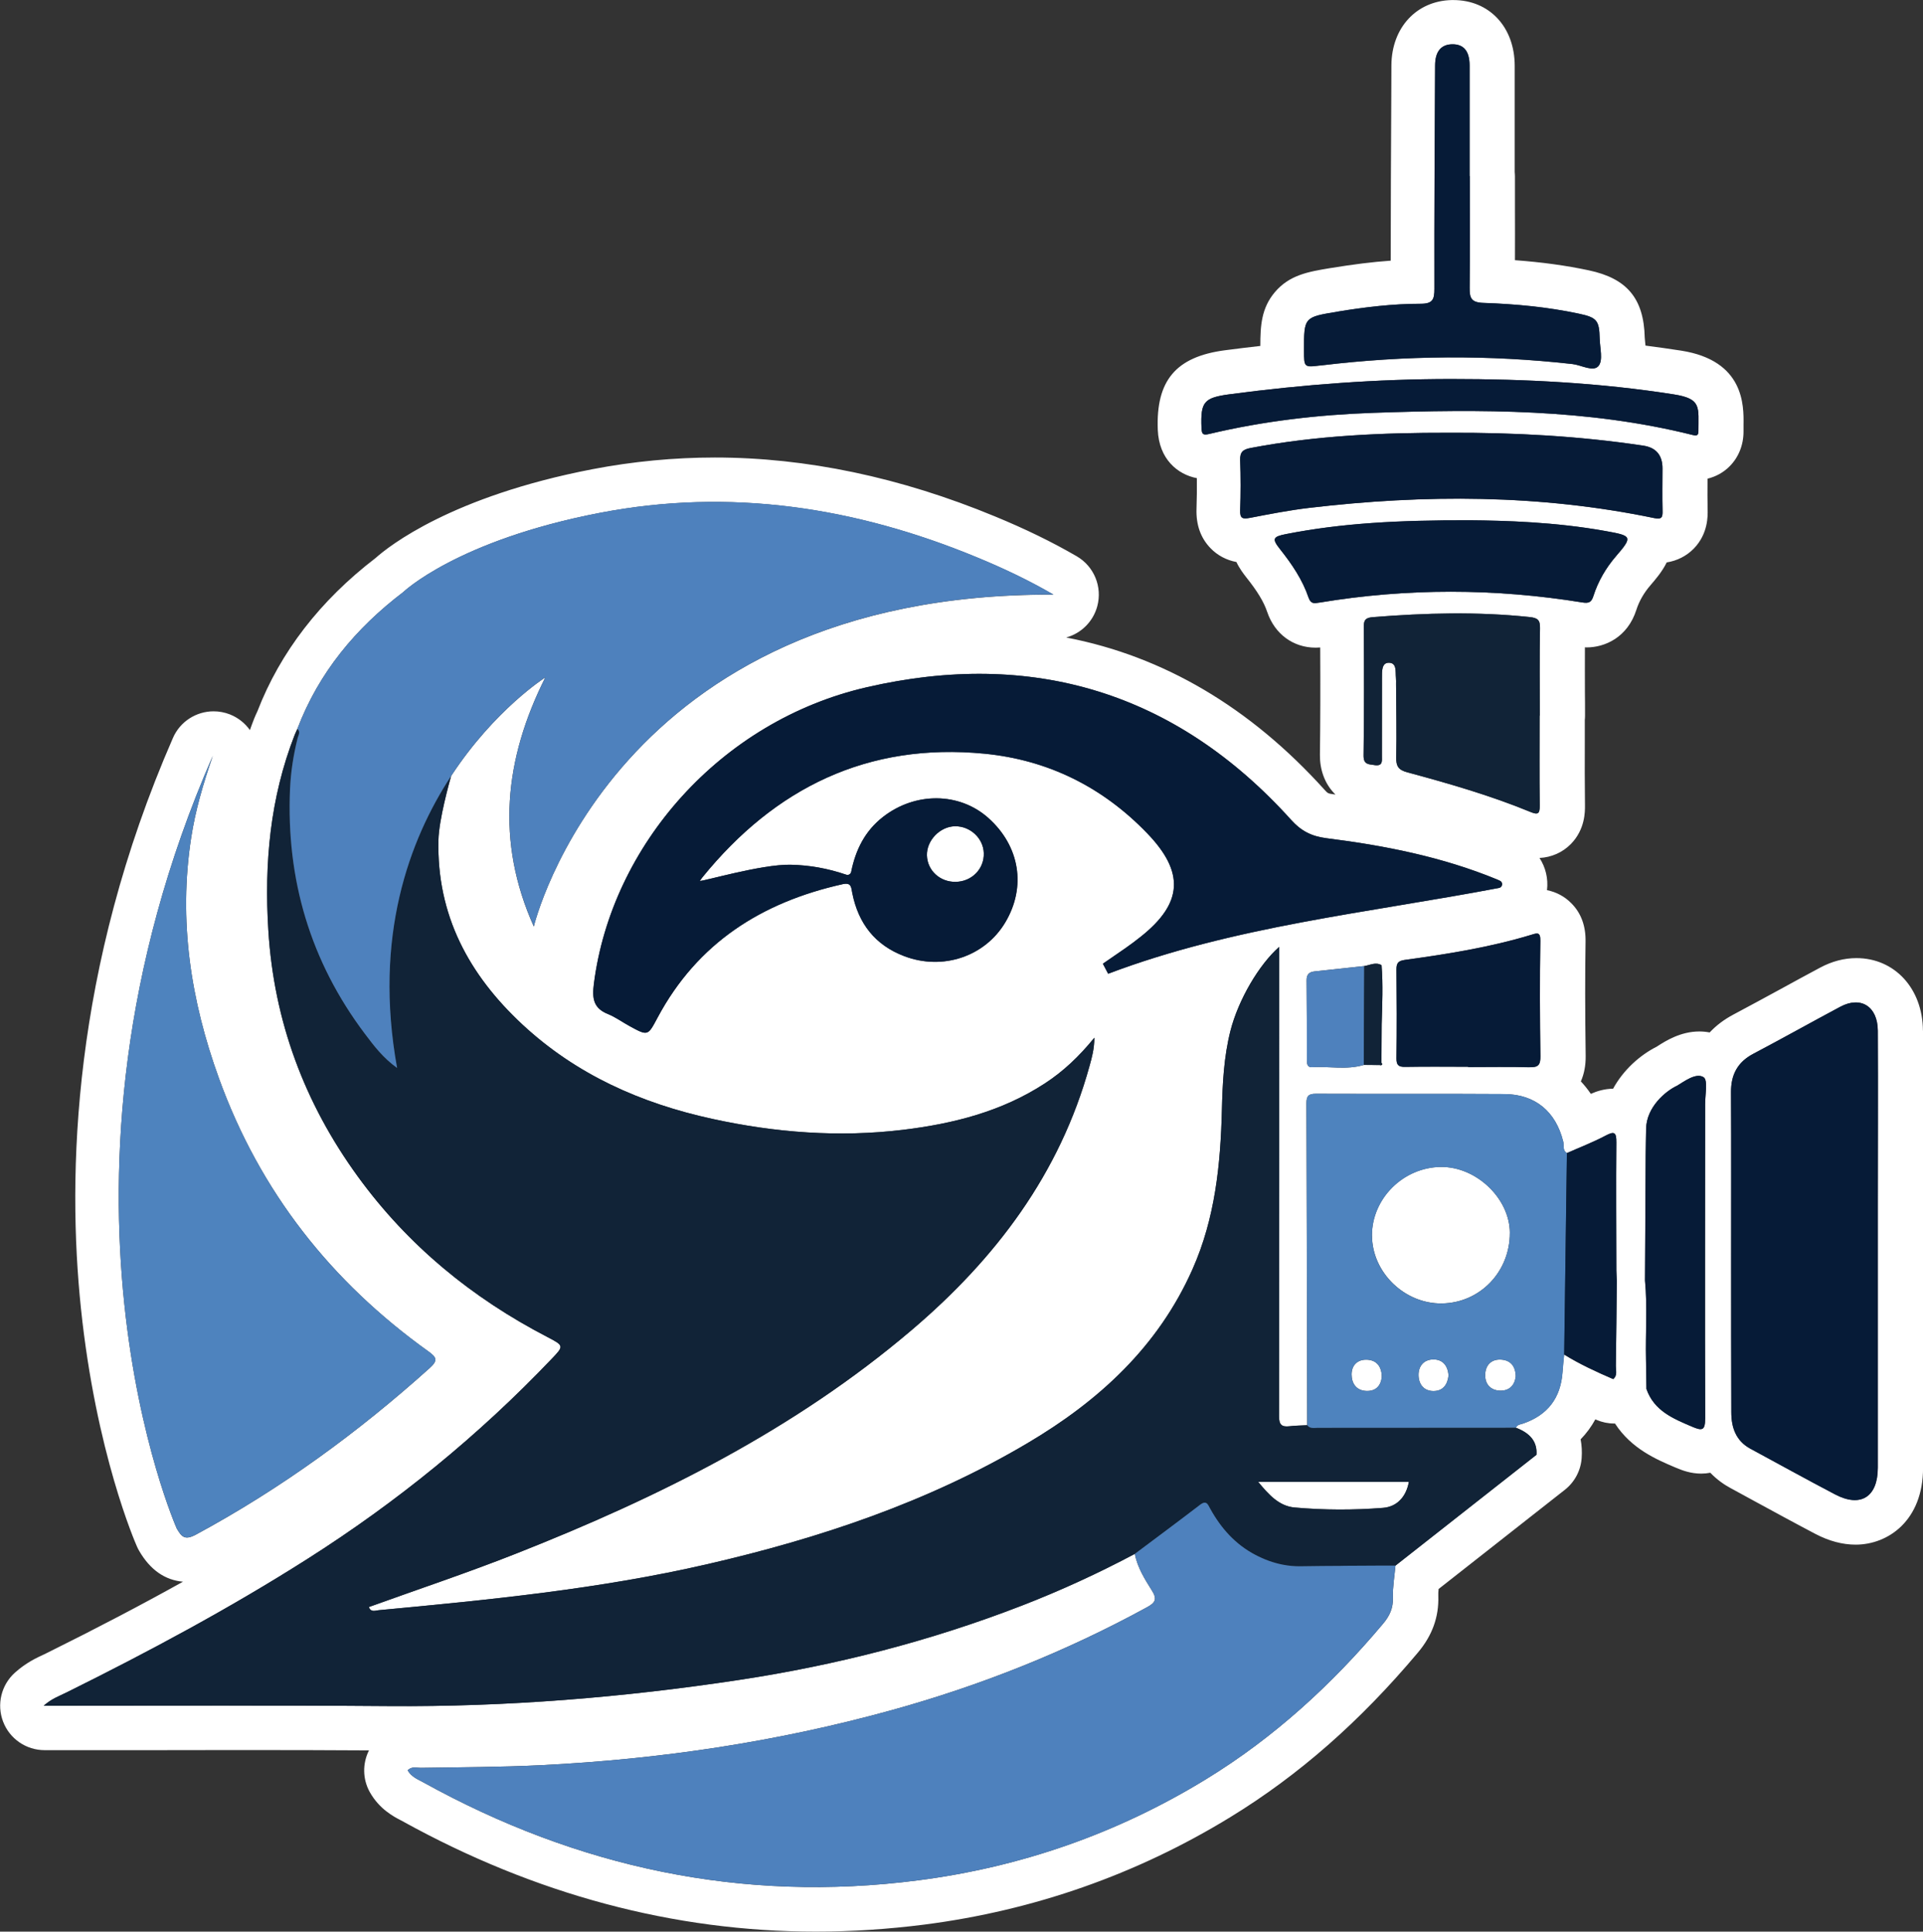 <?xml version="1.0" encoding="UTF-8"?>
<svg id="Layer_1" data-name="Layer 1" xmlns="http://www.w3.org/2000/svg" viewBox="0 0 331.72 333.12">
  <rect x="0" y="0" width="331.72" height="333.12" fill="#333333" stroke="none"/>
  <defs>
    <style>
      .cls-1 {
        fill: #4e81bd;
      }

      .cls-2 {
        fill: #061b37;
      }

      .cls-3 {
        fill: #112337;
      }

      .cls-4 {
        fill: #fff;
      }

      .cls-5 {
        fill: #4e83be;
      }
    </style>
  </defs>
  <path class="cls-4" d="M223.33,259.97c5.07.45,10.17.46,15.25.06,2.45-.2,4-1.95,4.45-4.48h-25.99c1.8,2.18,3.58,4.18,6.29,4.42Z"/>
  <path class="cls-4" d="M231.66,270.04c2.37-.01,4.74-.03,7.11-.04-2.37.01-4.74.02-7.11.04Z"/>
  <path class="cls-4" d="M225.89,246.13s.06.02.09.03c-.03-.01-.06-.02-.09-.03Z"/>
  <path class="cls-4" d="M208.78,260.21c1.86,3.36,4.32,6.13,7.77,7.93,1.52.79,3.08,1.37,4.71,1.69-1.63-.32-3.19-.9-4.71-1.69-3.45-1.8-5.91-4.57-7.77-7.93-.23-.41-.41-.9-.76-1.03.35.14.53.62.76,1.03Z"/>
  <path class="cls-4" d="M236.67,213.1c.03,6.34,5.62,11.76,12.04,11.68,6.58-.08,11.76-5.45,11.74-12.17-.02-5.93-5.77-11.43-11.9-11.37-6.5.06-11.92,5.46-11.89,11.86Z"/>
  <path class="cls-4" d="M244.7,237.18c.03,1.57.94,2.72,2.6,2.71,1.67-.01,2.42-1.17,2.58-2.71-.14-1.67-1-2.75-2.63-2.74-1.63.01-2.58,1.13-2.55,2.74Z"/>
  <path class="cls-4" d="M235.64,239.87c1.67.09,2.57-.87,2.72-2.43-.02-1.76-.87-2.85-2.48-2.95-1.62-.1-2.72.86-2.73,2.53,0,1.54.8,2.76,2.49,2.85Z"/>
  <path class="cls-4" d="M258.93,234.47c-1.68-.1-2.67.95-2.73,2.55-.07,1.6.86,2.73,2.52,2.8,1.63.07,2.57-.9,2.75-2.45-.03-1.78-.9-2.8-2.53-2.9Z"/>
  <g>
    <path class="cls-4" d="M331.71,177.75c-.04-7.25-4.86-12.52-11.48-12.52-2.11,0-4.21.55-6.25,1.64-2.25,1.2-4.51,2.43-6.75,3.66-2.69,1.46-5.47,2.98-8.19,4.42-1.61.85-2.99,1.89-4.12,3.1-.58-.11-1.17-.17-1.78-.17-3.23,0-5.79,1.62-7.17,2.5-.06.04-.12.08-.18.12-2.88,1.45-5.74,3.98-7.53,7.25-1.5.02-2.79.42-3.84.89-.52-.77-1.1-1.49-1.72-2.15.57-1.3.85-2.76.83-4.4-.11-7.91-.11-13.99-.02-19.7.05-2.7-.77-4.93-2.44-6.61-1.16-1.18-2.61-1.95-4.21-2.27.24-2-.25-3.95-1.29-5.55,2.05-.11,3.96-.94,5.39-2.39,2.5-2.53,2.46-5.66,2.45-6.68-.05-3.71-.04-7.51-.03-11.19v-3.53c.02-.23.04-.47.04-.71,0-1.39,0-2.78-.02-4.17,0-2.52-.02-5.1,0-7.66.09,0,.19.02.28.02,3.16,0,7.07-1.71,8.6-6.49.48-1.49,1.29-2.91,2.41-4.21.87-1.01,2.02-2.34,2.82-3.96,1.79-.28,3.41-1.1,4.67-2.38,2.5-2.57,2.41-5.68,2.39-6.7-.04-1.6-.03-3.21-.02-4.91v-.45c1.44-.35,2.76-1.07,3.82-2.14,1.55-1.56,2.4-3.69,2.39-6.02,0-.41,0-.78,0-1.13.05-3.31.15-11.08-10.75-12.79-2.03-.31-4.09-.61-6.16-.87-.02-.21-.04-.4-.06-.58-.02-.26-.07-.66-.07-.8-.16-6.73-3.04-10.2-9.65-11.6-3.93-.84-8.13-1.41-12.74-1.75.02-3.1,0-6.19,0-9.21v-5.27c0-.25-.02-.49-.04-.73v-4.77c0-4.52,0-9.05,0-13.57-.02-6.66-4.37-11.31-10.59-11.31h-.28c-6.09.14-10.36,4.77-10.4,11.25l-.02,5.5c-.05,9.24-.1,18.75-.1,28.19-3.13.22-6.48.64-10.26,1.26l-.15.02c-3.78.63-7.04,1.17-9.57,4.15-2.34,2.77-2.51,5.8-2.51,9.28-2.04.23-4.09.48-6.15.75-8.42,1.12-11.87,5.22-11.54,13.71.2,5.04,3.4,7.7,6.74,8.34.02,1.72,0,3.5-.06,5.31-.09,2.74.72,5.01,2.41,6.76,1.2,1.25,2.76,2.07,4.47,2.39.58,1.2,1.28,2.09,1.66,2.58,1.98,2.48,3.07,4.29,3.66,6.04,1.29,3.8,4.48,6.15,8.35,6.15.28,0,.54-.02.79-.03.04,7.17.02,12.98-.05,18.52-.03,2.39.74,4.97,2.68,6.84-.15-.02-.3-.05-.45-.06-.82-.11-.9-.17-1.39-.71-12.88-14.28-27.84-23.09-44.61-26.31,2.57-.71,4.64-2.72,5.36-5.38.91-3.36-.55-6.9-3.56-8.64-4.24-2.46-8.86-4.71-14.13-6.88-16.27-6.73-32.51-10.14-48.27-10.14-7.05,0-14.16.68-21.14,2.02-24.22,4.67-35.06,13.23-37.4,15.32-9.57,7.34-16.43,16.23-20.37,26.41l-.05.11c-.17.36-.34.73-.51,1.16-.26.66-.51,1.33-.74,1.99-.84-1.19-2.03-2.15-3.48-2.72-.91-.35-1.85-.52-2.78-.52-2.96,0-5.77,1.72-7.02,4.6-17.42,39.88-18.25,75.48-15.87,98.33,2.6,24.96,9.38,40.46,9.67,41.11.11.25.23.49.37.73,1.9,3.28,4.45,5.06,7.57,5.33-7.05,3.93-14.74,7.96-23.35,12.23-.2.11-.41.2-.61.3-1.25.57-3.13,1.44-5.05,3.17-2.35,2.12-3.16,5.48-2.02,8.44,1.13,2.96,3.98,4.91,7.15,4.91h3.86c5.01,0,10.03,0,15.04,0,5.01,0,10.02-.02,15.02-.02,8.49,0,15.59.02,22.04.06-1.13,2.24-1.12,4.94.15,7.21,1.65,2.93,4.13,4.22,5.33,4.84.1.05.2.1.3.16,22.84,12.63,46.82,19.04,71.3,19.04,6.17,0,12.47-.41,18.73-1.21,18.91-2.43,36.68-8.67,52.79-18.54,11.77-7.2,22.35-16.48,32.35-28.38,2.47-2.94,3.62-6.12,3.51-9.72-.02-.35,0-.77.05-1.23l21.78-17.11c1.69-1.33,2.75-3.32,2.9-5.47.08-1.12.02-2.19-.18-3.23,1-1.03,1.85-2.18,2.54-3.45.07.03.15.07.22.1.97.41,1.99.62,3.02.62.05,0,.1,0,.15,0,2.83,4.37,7.21,6.22,10.29,7.53l.19.08c1.2.51,2.64,1.03,4.39,1.03.54,0,1.06-.05,1.57-.15,1.18,1.23,2.43,2.07,3.43,2.61,1.48.8,2.95,1.6,4.42,2.41,3.35,1.82,6.81,3.71,10.28,5.53,2.35,1.23,4.68,1.85,6.94,1.85,5.6,0,11.63-4.15,11.63-13.25v-44.99c0-2.9,0-5.81,0-8.72,0-7.11.02-14.45,0-21.68ZM253.25,183.96c-3.62,0-7.24-.04-10.85.02-1.15.02-1.53-.29-1.51-1.48.06-5.09.05-10.19,0-15.28-.01-1.09.27-1.52,1.42-1.68,7.38-1.01,14.74-2.18,21.89-4.35.93-.28,1.54-.53,1.51,1.04-.11,6.64-.08,13.29.01,19.93.02,1.46-.36,1.92-1.84,1.88-3.54-.1-7.09-.03-10.63-.03v-.06ZM238.04,183.69s.01-.01.02-.02c-.04,0-.08,0-.14,0-.89,0-1.77-.02-2.66-.02-2.95.89-5.97.21-8.95.39-.81.05-.87-.62-.87-1.24,0-4.58,0-9.15-.05-13.72-.02-1.06.45-1.46,1.4-1.56,2.85-.31,5.7-.61,8.55-.92.99-.15,1.95-.74,2.98-.15.27,3.39.11,6.78.02,10.18-.02,2.22-.02,4.44-.04,6.66.01.05,0,.09,0,.13.04-.04.08-.08.11-.11.07.32-.08.43-.38.38ZM235.25,108.1c0-1.28.43-1.57,1.62-1.67,9-.72,17.99-.97,26.99-.01,1.41.15,1.82.51,1.79,1.94-.09,5.02-.04,10.05-.04,15.07h-.03c0,5.17-.04,10.34.02,15.52.02,1.38-.28,1.62-1.59,1.08-6.9-2.84-14.07-4.9-21.26-6.84-1.52-.41-1.93-1.05-1.9-2.56.09-4.21,0-8.42-.03-12.63,0-.37.02-.74-.02-1.11-.11-1.04.2-2.63-1.28-2.59-1.19.03-1.13,1.5-1.13,2.55,0,4.51-.01,9.01-.01,13.52,0,.89.19,1.79-1.29,1.58-1.09-.15-1.89-.1-1.87-1.67.1-7.39.08-14.78.03-22.16ZM230.76,53.75c4.75-.78,9.51-1.35,14.31-1.35,2.05,0,2.37-.73,2.36-2.57-.03-12.85.06-25.7.12-38.55.01-2.37,1.02-3.58,2.91-3.63,2.01-.05,3.03,1.15,3.04,3.67.01,6.35,0,12.7,0,19.06h.04c0,6.43.04,12.85-.03,19.28-.02,1.74.26,2.52,2.36,2.59,5.53.19,11.05.7,16.49,1.86,3.1.66,3.5,1.16,3.58,4.28.04,1.62.61,3.75-.19,4.72-.9,1.1-2.95-.14-4.5-.32-14.45-1.63-28.88-1.51-43.31.23-3,.36-2.99.41-3-2.53-.02-5.81,0-5.76,5.82-6.72ZM207.26,73.8c-.18-4.51.4-5.21,4.88-5.81,12.67-1.68,25.39-2.63,38.18-2.63,12.86,0,25.67.65,38.39,2.65,4.87.76,4.25,2.2,4.27,6.38,0,.79-.42.77-1.01.62-18.11-4.53-36.56-4.45-55.03-3.82-9.53.33-18.98,1.42-28.28,3.63-1.1.26-1.36.14-1.4-1.02ZM213.93,88.02c.1-2.88.1-5.76,0-8.64-.05-1.42.46-1.86,1.82-2.12,11.3-2.15,22.71-2.64,34.17-2.62,11.24-.05,22.43.55,33.55,2.22q3.31.5,3.31,3.92c0,2.44-.05,4.88.01,7.31.03,1.12-.12,1.53-1.44,1.26-19.73-4.1-39.59-4.11-59.51-1.76-3.44.41-6.85,1.08-10.25,1.73-1.22.23-1.71.11-1.66-1.29ZM225.73,103.06c-1.05-3.1-2.89-5.79-4.91-8.34-1.43-1.8-1.27-2.16,1.03-2.61,9.6-1.88,19.31-2.41,31.7-2.38,6.08.05,14.79.3,23.38,1.85,4.55.82,4.8.92,1.85,4.33-1.75,2.03-3.1,4.33-3.91,6.88-.35,1.11-.82,1.28-1.9,1.11-15.13-2.45-30.26-2.49-45.39.03-.84.14-1.45.27-1.84-.86ZM228.83,144.55c10.05,1.26,19.97,3.22,29.4,7.1.18.07.36.15.53.24.56.27.45,1.11-.16,1.23-22.64,4.31-45.72,6.58-67.43,14.8-.55-1.03-.37-.7-.91-1.73,1.3-.89,2.59-1.78,3.89-2.68.91-.63,1.79-1.3,2.66-1.99,7.25-5.76,7.58-11.1,1.09-17.83-7.69-7.98-17.12-12.65-28.06-13.72-20.1-1.96-36.11,5.86-48.67,21.33-.15.2-.29.4-.44.6.29.19,10.59-2.88,15.64-2.78,3.27.07,6.42.63,9.62,1.72.38.13.77-.1.85-.49.76-3.78,2.37-7.05,5.5-9.48,5.56-4.32,13.14-4.27,18.14.17,5.45,4.85,6.6,11.89,2.94,18.03-3.5,5.88-10.77,8.33-17.39,5.83-5.07-1.91-7.95-5.66-9-10.9-.19-.93-.12-1.87-1.65-1.53-13.96,3.11-25.07,10.14-31.95,23.04-1.68,3.14-1.63,3.18-4.88,1.4-1.23-.67-2.38-1.53-3.67-2.04-2.54-1.02-2.74-2.74-2.42-5.23,3.03-23.8,21.79-45.3,47.04-51.12,28.56-6.59,53.34.82,73.21,22.84,1.76,1.95,3.55,2.86,6.13,3.19ZM30.49,263.6s-26.21-59.02,6.22-133.26c-1.69,4.92-3.01,9.42-3.73,14.11-2.21,14.31-.09,28.08,4.8,41.55,7.07,19.5,19.32,35.03,36.11,47.05,1.45,1.04,1.67,1.58.24,2.87-12.35,11.11-25.67,20.81-40.31,28.72-1.91,1.03-2.47.45-3.33-1.04ZM269.81,233.58c-.1,1.02-.21,2.04-.28,3.07-.32,4.43-2.56,7.37-6.76,8.83-.45.16-1.04.16-1.28.73,2.55.96,3.71,2.5,3.55,4.67l-24.32,19.11h0c-.16,1.83-.49,3.67-.44,5.5.06,1.83-.54,3.16-1.72,4.55-8.81,10.48-18.79,19.61-30.48,26.77-15.33,9.38-31.95,15.18-49.76,17.47-30.32,3.9-58.7-2.19-85.34-16.93-.94-.52-2.02-.92-2.65-2.04.65-.74,1.51-.43,2.24-.44,6.94-.11,13.88-.12,20.81-.46,20.49-1.02,40.66-4.02,60.44-9.49,15.35-4.25,30.06-10.1,44.05-17.75,1.37-.75,1.79-1.36.86-2.84-1.24-1.98-2.52-3.99-2.97-6.36,3.76-2.82,7.53-5.61,11.26-8.47.14-.11.27-.19.39-.25-.12.06-.25.14-.39.25-3.73,2.86-7.5,5.65-11.26,8.47-6.32,3.36-12.82,6.34-19.48,8.92-15.76,6.1-32.02,10.28-48.72,12.81-20.04,3.04-40.18,4.68-60.47,4.52-19.35-.15-38.71-.05-58.06-.06h-1.49c1.33-1.2,2.69-1.67,3.94-2.29,14.21-7.04,28.18-14.52,41.59-23.05,15.4-9.79,29.46-21.22,42.05-34.43,2.17-2.27,2.21-2.31-.7-3.82-13-6.74-24.04-15.79-32.68-27.66-9.2-12.65-14.48-26.77-15.45-42.46-.72-11.57.3-22.86,4.55-33.73.14-.34.3-.67.45-1.01,3.69-9.71,10.07-17.36,18.25-23.58,0,0,9.27-8.93,33.94-13.68,22.42-4.32,44.07-1,65.03,7.67,4.49,1.85,8.88,3.92,13.21,6.43-75.96-.31-89.64,57.23-89.64,57.23-6.58-14.66-5.11-28.83,1.99-42.96,0,0-8.74,5.54-16.25,17-.3,1.08-2.11,7.51-2.19,11.07-.3,12.95,5.25,23.21,14.49,31.8,9.3,8.64,20.43,13.58,32.71,16.26,10.91,2.38,21.91,3.23,33.01,1.89,8.65-1.06,16.96-3.15,24.39-7.99,3.17-2.07,5.88-4.61,8.55-7.89-.02,1.98-.43,3.42-.83,4.86-5.14,18.62-16.18,33.23-30.69,45.56-20.24,17.21-43.61,28.83-68.08,38.49-8.42,3.33-17.01,6.19-25.55,9.27.34.98,1.15.6,1.69.55,19.02-1.78,38.05-3.64,56.71-7.94,19.33-4.45,38.05-10.71,55.22-20.87,12.29-7.27,22.53-16.63,28.47-30.02,3.89-8.76,4.83-18.04,5.06-27.46.11-4.58.34-9.15,1.47-13.62,1.37-5.39,4.94-11.43,8.42-14.49,0,26.9,0,53.95-.03,81,0,1.43.47,1.82,1.77,1.68,1.02-.12,2.05-.12,3.08-.18.11.15.24.26.37.33-.13-.07-.26-.18-.37-.33-.04-18.52-.06-37.03-.13-55.55,0-1.27.4-1.61,1.63-1.61,10.84.04,21.69-.02,32.53.05,5.3.03,8.85,3.02,10.13,8.17.17.67-.16,1.53.63,2.01,2.21-.98,4.49-1.85,6.62-2.98,1.53-.81,1.93-.68,1.92,1.13-.06,7.36,0,14.73,0,22.1,0,.59.04,1.18.07,1.76-.05,4.9-.08,9.8-.16,14.71-.01.76.31,1.63-.45,2.26-2.91-1.25-5.78-2.57-8.47-4.24ZM284.02,239.54c-.03-1.69-.05-3.38-.08-5.07-.1-4.55.26-9.11-.17-13.66.04-7.23.08-14.46.12-21.69,0-1.48.05-2.95.07-4.43.04-3.74,3.34-6.53,5.35-7.46,1.06-.6,3.22-2.32,4.57-1.46.76.49.26,3.02.26,4.63,0,18.08-.05,36.16.01,54.24,0,2.06-.52,2.13-2.21,1.41-3.3-1.4-6.58-2.73-7.91-6.51ZM301.97,249.84c-2.52-1.36-3.31-3.65-3.31-6.31-.03-8.57-.03-17.14-.03-25.71,0-9.83.03-19.65-.02-29.48-.02-3.04,1.15-5.2,3.87-6.63,5.02-2.64,9.97-5.43,14.99-8.1,3.53-1.88,6.44-.05,6.46,4.14.05,10.12,0,20.24,0,30.36,0,2.51,0,5.02,0,7.54h0c0,12.48,0,24.97,0,37.45,0,5.03-2.94,6.92-7.35,4.61-4.9-2.57-9.74-5.25-14.61-7.88Z"/>
    <path class="cls-4" d="M159.89,147.51c.07,2.61,2.26,4.62,4.97,4.57,2.79-.05,4.93-2.24,4.84-4.95-.08-2.56-2.33-4.66-4.95-4.64-2.59.03-4.93,2.44-4.86,5.02Z"/>
    <path class="cls-3" d="M227.32,246.23c-.44,0-.93.09-1.34-.07-.03-.01-.06-.02-.09-.03,0,0-.02-.01-.03-.02-.13-.07-.26-.18-.37-.33-1.03.05-2.06.06-3.08.18-1.3.15-1.78-.25-1.77-1.68.04-27.05.03-54.11.03-81-3.48,3.06-7.04,9.1-8.42,14.49-1.13,4.47-1.36,9.04-1.47,13.62-.23,9.42-1.17,18.7-5.06,27.46-5.93,13.4-16.17,22.75-28.47,30.02-17.17,10.16-35.89,16.42-55.22,20.87-18.66,4.3-37.69,6.16-56.71,7.94-.54.05-1.35.43-1.69-.55,8.55-3.08,17.14-5.94,25.55-9.27,24.47-9.67,47.84-21.29,68.08-38.49,14.51-12.33,25.55-26.94,30.69-45.56.4-1.44.81-2.88.83-4.86-2.67,3.28-5.37,5.82-8.55,7.89-7.43,4.84-15.74,6.94-24.39,7.99-11.11,1.35-22.11.5-33.01-1.89-12.27-2.68-23.41-7.63-32.71-16.26-9.24-8.59-14.79-18.86-14.49-31.8.08-3.56,1.89-9.99,2.19-11.07-7.28,11.11-13.41,27.77-9.33,50.37-2.39-1.71-3.99-3.8-5.56-5.89-9.41-12.5-13.57-26.64-12.91-42.21.12-2.94.58-5.87,1.3-8.74.13-.54.58-1.1-.03-1.63-.15.34-.31.67-.45,1.01-4.25,10.87-5.27,22.16-4.55,33.73.97,15.7,6.25,29.81,15.45,42.46,8.63,11.87,19.68,20.92,32.68,27.66,2.91,1.51,2.87,1.56.7,3.82-12.59,13.21-26.65,24.64-42.05,34.43-13.41,8.52-27.38,16-41.59,23.05-1.25.62-2.61,1.09-3.94,2.29h1.49c19.35,0,38.71-.09,58.06.06,20.29.15,40.42-1.49,60.47-4.52,16.69-2.53,32.96-6.71,48.72-12.81,6.66-2.58,13.16-5.56,19.48-8.92,3.76-2.82,7.53-5.61,11.26-8.47.14-.11.27-.19.39-.25.25-.12.45-.13.61-.07.35.14.53.62.76,1.03,1.86,3.37,4.32,6.13,7.77,7.93,1.52.79,3.08,1.37,4.71,1.69,1.01.2,2.05.29,3.13.28,2.42-.04,4.85-.06,7.27-.07,2.37-.01,4.74-.03,7.11-.04.65,0,1.3,0,1.95,0l24.32-19.11c.16-2.18-1-3.72-3.55-4.67,0,0,0,0,0,0-11.39.01-22.79.02-34.18.02ZM243.03,255.56c-.45,2.53-2,4.28-4.45,4.48-5.07.4-10.18.39-15.25-.06-2.71-.24-4.49-2.23-6.29-4.42h25.99Z"/>
    <path class="cls-1" d="M231.66,270.04c-2.42.01-4.85.03-7.27.07-1.08.02-2.12-.08-3.13-.28-1.63-.32-3.19-.89-4.71-1.69-3.45-1.81-5.91-4.57-7.77-7.93-.23-.41-.41-.9-.76-1.03-.16-.06-.35-.06-.61.07-.12.06-.24.14-.39.25-3.73,2.86-7.5,5.65-11.26,8.47.45,2.37,1.73,4.38,2.97,6.36.94,1.49.52,2.09-.86,2.84-13.99,7.65-28.7,13.51-44.05,17.75-19.78,5.47-39.95,8.47-60.44,9.49-6.94.34-13.88.36-20.81.46-.73.01-1.59-.3-2.24.44.63,1.12,1.71,1.52,2.65,2.04,26.64,14.74,55.02,20.83,85.34,16.93,17.81-2.29,34.44-8.08,49.76-17.47,11.7-7.16,21.67-16.3,30.48-26.77,1.17-1.4,1.77-2.72,1.72-4.55-.06-1.83.28-3.66.44-5.5h0c-.65,0-1.3,0-1.95,0-2.37.01-4.74.02-7.11.04Z"/>
    <path class="cls-2" d="M222.69,141.37c-19.87-22.03-44.65-29.43-73.21-22.84-25.25,5.82-44.01,27.33-47.04,51.12-.32,2.49-.12,4.21,2.42,5.23,1.29.52,2.44,1.37,3.67,2.04,3.25,1.78,3.2,1.75,4.88-1.4,6.88-12.9,17.99-19.93,31.95-23.04,1.53-.34,1.46.6,1.65,1.53,1.04,5.24,3.93,8.99,9,10.9,6.62,2.5,13.88.04,17.39-5.83,3.66-6.13,2.51-13.18-2.94-18.03-4.99-4.44-12.58-4.5-18.14-.17-3.13,2.43-4.74,5.71-5.5,9.48-.08.39-.47.62-.85.49-3.2-1.09-6.35-1.65-9.62-1.72-5.05-.1-15.35,2.97-15.64,2.78.15-.2.29-.4.44-.6,12.56-15.47,28.57-23.29,48.67-21.33,10.94,1.07,20.37,5.74,28.06,13.72,6.49,6.73,6.16,12.07-1.09,17.83-.87.69-1.75,1.36-2.66,1.99-1.29.9-2.59,1.79-3.89,2.68.55,1.03.37.7.91,1.73,21.72-8.22,44.79-10.49,67.43-14.8.61-.12.73-.96.16-1.23-.18-.08-.35-.16-.53-.24-9.43-3.88-19.35-5.84-29.4-7.1-2.59-.33-4.37-1.23-6.13-3.19ZM169.71,147.13c.08,2.71-2.06,4.9-4.84,4.95-2.72.05-4.9-1.96-4.97-4.57-.07-2.58,2.27-4.99,4.86-5.02,2.63-.03,4.88,2.07,4.95,4.64Z"/>
    <path class="cls-5" d="M33.82,264.63c14.64-7.9,27.96-17.61,40.31-28.72,1.43-1.29,1.22-1.83-.24-2.87-16.79-12.02-29.04-27.56-36.11-47.05-4.89-13.47-7.01-27.24-4.8-41.55.72-4.68,2.04-9.18,3.73-14.11-32.43,74.24-6.22,133.26-6.22,133.26.86,1.48,1.42,2.06,3.33,1.04Z"/>
    <path class="cls-1" d="M51.33,127.33c-.71,2.87-1.17,5.79-1.3,8.74-.67,15.58,3.5,29.71,12.91,42.21,1.57,2.09,3.17,4.19,5.56,5.89-4.09-22.6,2.05-39.26,9.33-50.37,7.51-11.46,16.25-17,16.25-17-7.1,14.13-8.57,28.31-1.99,42.96,0,0,13.68-57.53,89.64-57.23-4.33-2.51-8.72-4.58-13.21-6.43-20.96-8.67-42.61-11.99-65.03-7.67-24.67,4.75-33.94,13.68-33.94,13.68-8.18,6.22-14.56,13.87-18.25,23.58.61.53.16,1.1.03,1.63Z"/>
  </g>
  <path class="cls-5" d="M269.66,196.84c-1.28-5.15-4.83-8.13-10.13-8.17-10.84-.07-21.69,0-32.53-.05-1.23,0-1.64.34-1.63,1.61.07,18.52.1,37.03.13,55.55.11.15.24.26.37.33,0,0,.02.01.03.02.03.01.06.02.09.03.42.17.9.07,1.34.07,11.39,0,22.79-.01,34.18-.02,0,0,0,0,0,0,.24-.57.82-.57,1.28-.73,4.21-1.46,6.44-4.4,6.76-8.83.07-1.02.19-2.05.28-3.07.16-11.58.31-23.16.47-34.73-.79-.48-.46-1.34-.63-2.01ZM235.88,234.49c1.61.1,2.46,1.18,2.48,2.95-.15,1.56-1.05,2.52-2.72,2.43-1.69-.09-2.49-1.31-2.49-2.85,0-1.66,1.11-2.63,2.73-2.53ZM249.88,237.18c-.16,1.54-.91,2.7-2.58,2.71-1.66.01-2.57-1.13-2.6-2.71-.03-1.61.92-2.73,2.55-2.74,1.63-.01,2.49,1.07,2.63,2.74ZM260.45,212.62c.02,6.72-5.16,12.09-11.74,12.17-6.43.08-12.02-5.35-12.04-11.68-.03-6.39,5.39-11.79,11.89-11.86,6.12-.06,11.88,5.44,11.9,11.37ZM258.71,239.82c-1.66-.07-2.58-1.2-2.52-2.8.07-1.6,1.05-2.65,2.73-2.55,1.63.1,2.5,1.12,2.53,2.9-.18,1.54-1.11,2.51-2.75,2.45Z"/>
  <path class="cls-2" d="M323.92,253.11c0-12.48,0-24.97,0-37.45h0c0-2.51,0-5.02,0-7.54,0-10.12.05-20.24,0-30.36-.02-4.19-2.93-6.03-6.46-4.14-5.01,2.67-9.96,5.45-14.99,8.1-2.73,1.43-3.89,3.59-3.87,6.63.05,9.83.01,19.65.02,29.48,0,8.57,0,17.14.03,25.71,0,2.66.8,4.95,3.31,6.31,4.87,2.63,9.71,5.32,14.61,7.88,4.41,2.31,7.35.42,7.35-4.61Z"/>
  <path class="cls-3" d="M237.09,131.94c1.48.21,1.29-.69,1.29-1.58,0-4.51,0-9.01.01-13.52,0-1.05-.06-2.51,1.13-2.55,1.49-.04,1.17,1.54,1.28,2.59.04.37.02.74.02,1.11.02,4.21.12,8.42.03,12.63-.03,1.51.38,2.15,1.9,2.56,7.19,1.94,14.36,4,21.26,6.84,1.31.54,1.6.3,1.59-1.08-.06-5.17-.02-10.34-.02-15.52h.03c0-5.02-.06-10.05.04-15.07.03-1.43-.38-1.79-1.79-1.94-9-.95-17.99-.7-26.99.01-1.19.09-1.63.39-1.62,1.67.06,7.39.07,14.78-.03,22.16-.02,1.57.78,1.52,1.87,1.67Z"/>
  <path class="cls-2" d="M215.59,89.31c3.4-.66,6.81-1.33,10.25-1.73,19.92-2.35,39.78-2.34,59.51,1.76,1.32.27,1.47-.14,1.44-1.26-.06-2.44-.02-4.87-.01-7.31q0-3.42-3.31-3.92c-11.12-1.67-22.32-2.27-33.55-2.22-11.46-.02-22.87.47-34.17,2.62-1.36.26-1.87.7-1.82,2.12.11,2.88.1,5.76,0,8.64-.05,1.4.44,1.53,1.66,1.29Z"/>
  <path class="cls-2" d="M227.95,63c14.43-1.73,28.86-1.85,43.31-.23,1.55.17,3.6,1.42,4.5.32.8-.98.23-3.1.19-4.72-.07-3.12-.47-3.62-3.58-4.28-5.43-1.16-10.96-1.67-16.49-1.86-2.1-.07-2.37-.85-2.36-2.59.07-6.42.03-12.85.03-19.28h-.04c0-6.35,0-12.7,0-19.06,0-2.52-1.03-3.71-3.04-3.67-1.88.04-2.9,1.26-2.91,3.63-.07,12.85-.15,25.7-.12,38.55,0,1.84-.31,2.57-2.36,2.57-4.8,0-9.57.57-14.31,1.35-5.83.96-5.83.91-5.82,6.72,0,2.94,0,2.89,3,2.53Z"/>
  <path class="cls-2" d="M227.57,103.92c15.13-2.52,30.26-2.48,45.39-.03,1.08.17,1.55,0,1.9-1.11.82-2.55,2.16-4.85,3.91-6.88,2.95-3.41,2.7-3.51-1.85-4.33-8.6-1.55-17.3-1.8-23.38-1.85-12.39-.03-22.1.49-31.7,2.38-2.3.45-2.46.81-1.03,2.61,2.03,2.56,3.86,5.24,4.91,8.34.38,1.13,1,1,1.84.86Z"/>
  <path class="cls-2" d="M294.14,244.64c-.06-18.08-.01-36.16-.01-54.24,0-1.61.51-4.14-.26-4.63-1.35-.87-3.5.86-4.57,1.46-2,.93-5.31,3.72-5.35,7.46-.02,1.48-.06,2.95-.07,4.43-.04,7.23-.08,14.46-.12,21.69.43,4.55.07,9.11.17,13.66.04,1.69.06,3.38.08,5.07,1.32,3.77,4.6,5.1,7.91,6.51,1.69.72,2.22.65,2.21-1.41Z"/>
  <path class="cls-2" d="M263.88,184.05c1.48.04,1.86-.42,1.84-1.88-.09-6.64-.12-13.29-.01-19.93.03-1.57-.58-1.32-1.51-1.04-7.15,2.17-14.51,3.34-21.89,4.35-1.15.16-1.44.58-1.42,1.68.05,5.09.06,10.19,0,15.28-.01,1.18.37,1.5,1.51,1.48,3.62-.07,7.24-.02,10.85-.02v.06c3.54,0,7.09-.07,10.63.03Z"/>
  <path class="cls-2" d="M208.66,74.82c9.29-2.2,18.75-3.3,28.28-3.63,18.47-.63,36.91-.71,55.03,3.82.59.15,1.02.18,1.01-.62-.01-4.18.6-5.62-4.27-6.38-12.72-2-25.53-2.65-38.39-2.65-12.79,0-25.51.95-38.18,2.63-4.48.6-5.06,1.3-4.88,5.81.05,1.16.31,1.28,1.4,1.02Z"/>
  <path class="cls-2" d="M278.74,235.57c.08-4.9.11-9.8.16-14.71-.02-.59-.06-1.18-.07-1.76-.02-7.37-.07-14.73,0-22.1.02-1.82-.39-1.94-1.92-1.13-2.14,1.13-4.41,2-6.62,2.98-.16,11.58-.31,23.16-.47,34.73,2.7,1.67,5.57,2.99,8.47,4.24.76-.63.44-1.5.45-2.26Z"/>
  <path class="cls-1" d="M235.34,166.6c-2.85.31-5.7.61-8.55.92-.94.1-1.41.51-1.4,1.56.05,4.57.04,9.14.05,13.72,0,.62.06,1.3.87,1.24,2.98-.18,6,.5,8.95-.39.02-5.69.05-11.37.08-17.05Z"/>
  <path class="cls-3" d="M238.3,183.29c.02-2.22.02-4.44.04-6.66.1-3.4.25-6.79-.02-10.18-1.03-.6-1.99,0-2.98.15-.02,5.69-.05,11.37-.08,17.05.89,0,1.77,0,2.66.02.05,0,.09,0,.14,0,0,0-.01.01-.02.02.3.05.44-.05.38-.38-.04.04-.07.08-.11.11,0-.04,0-.08,0-.13Z"/>
</svg>